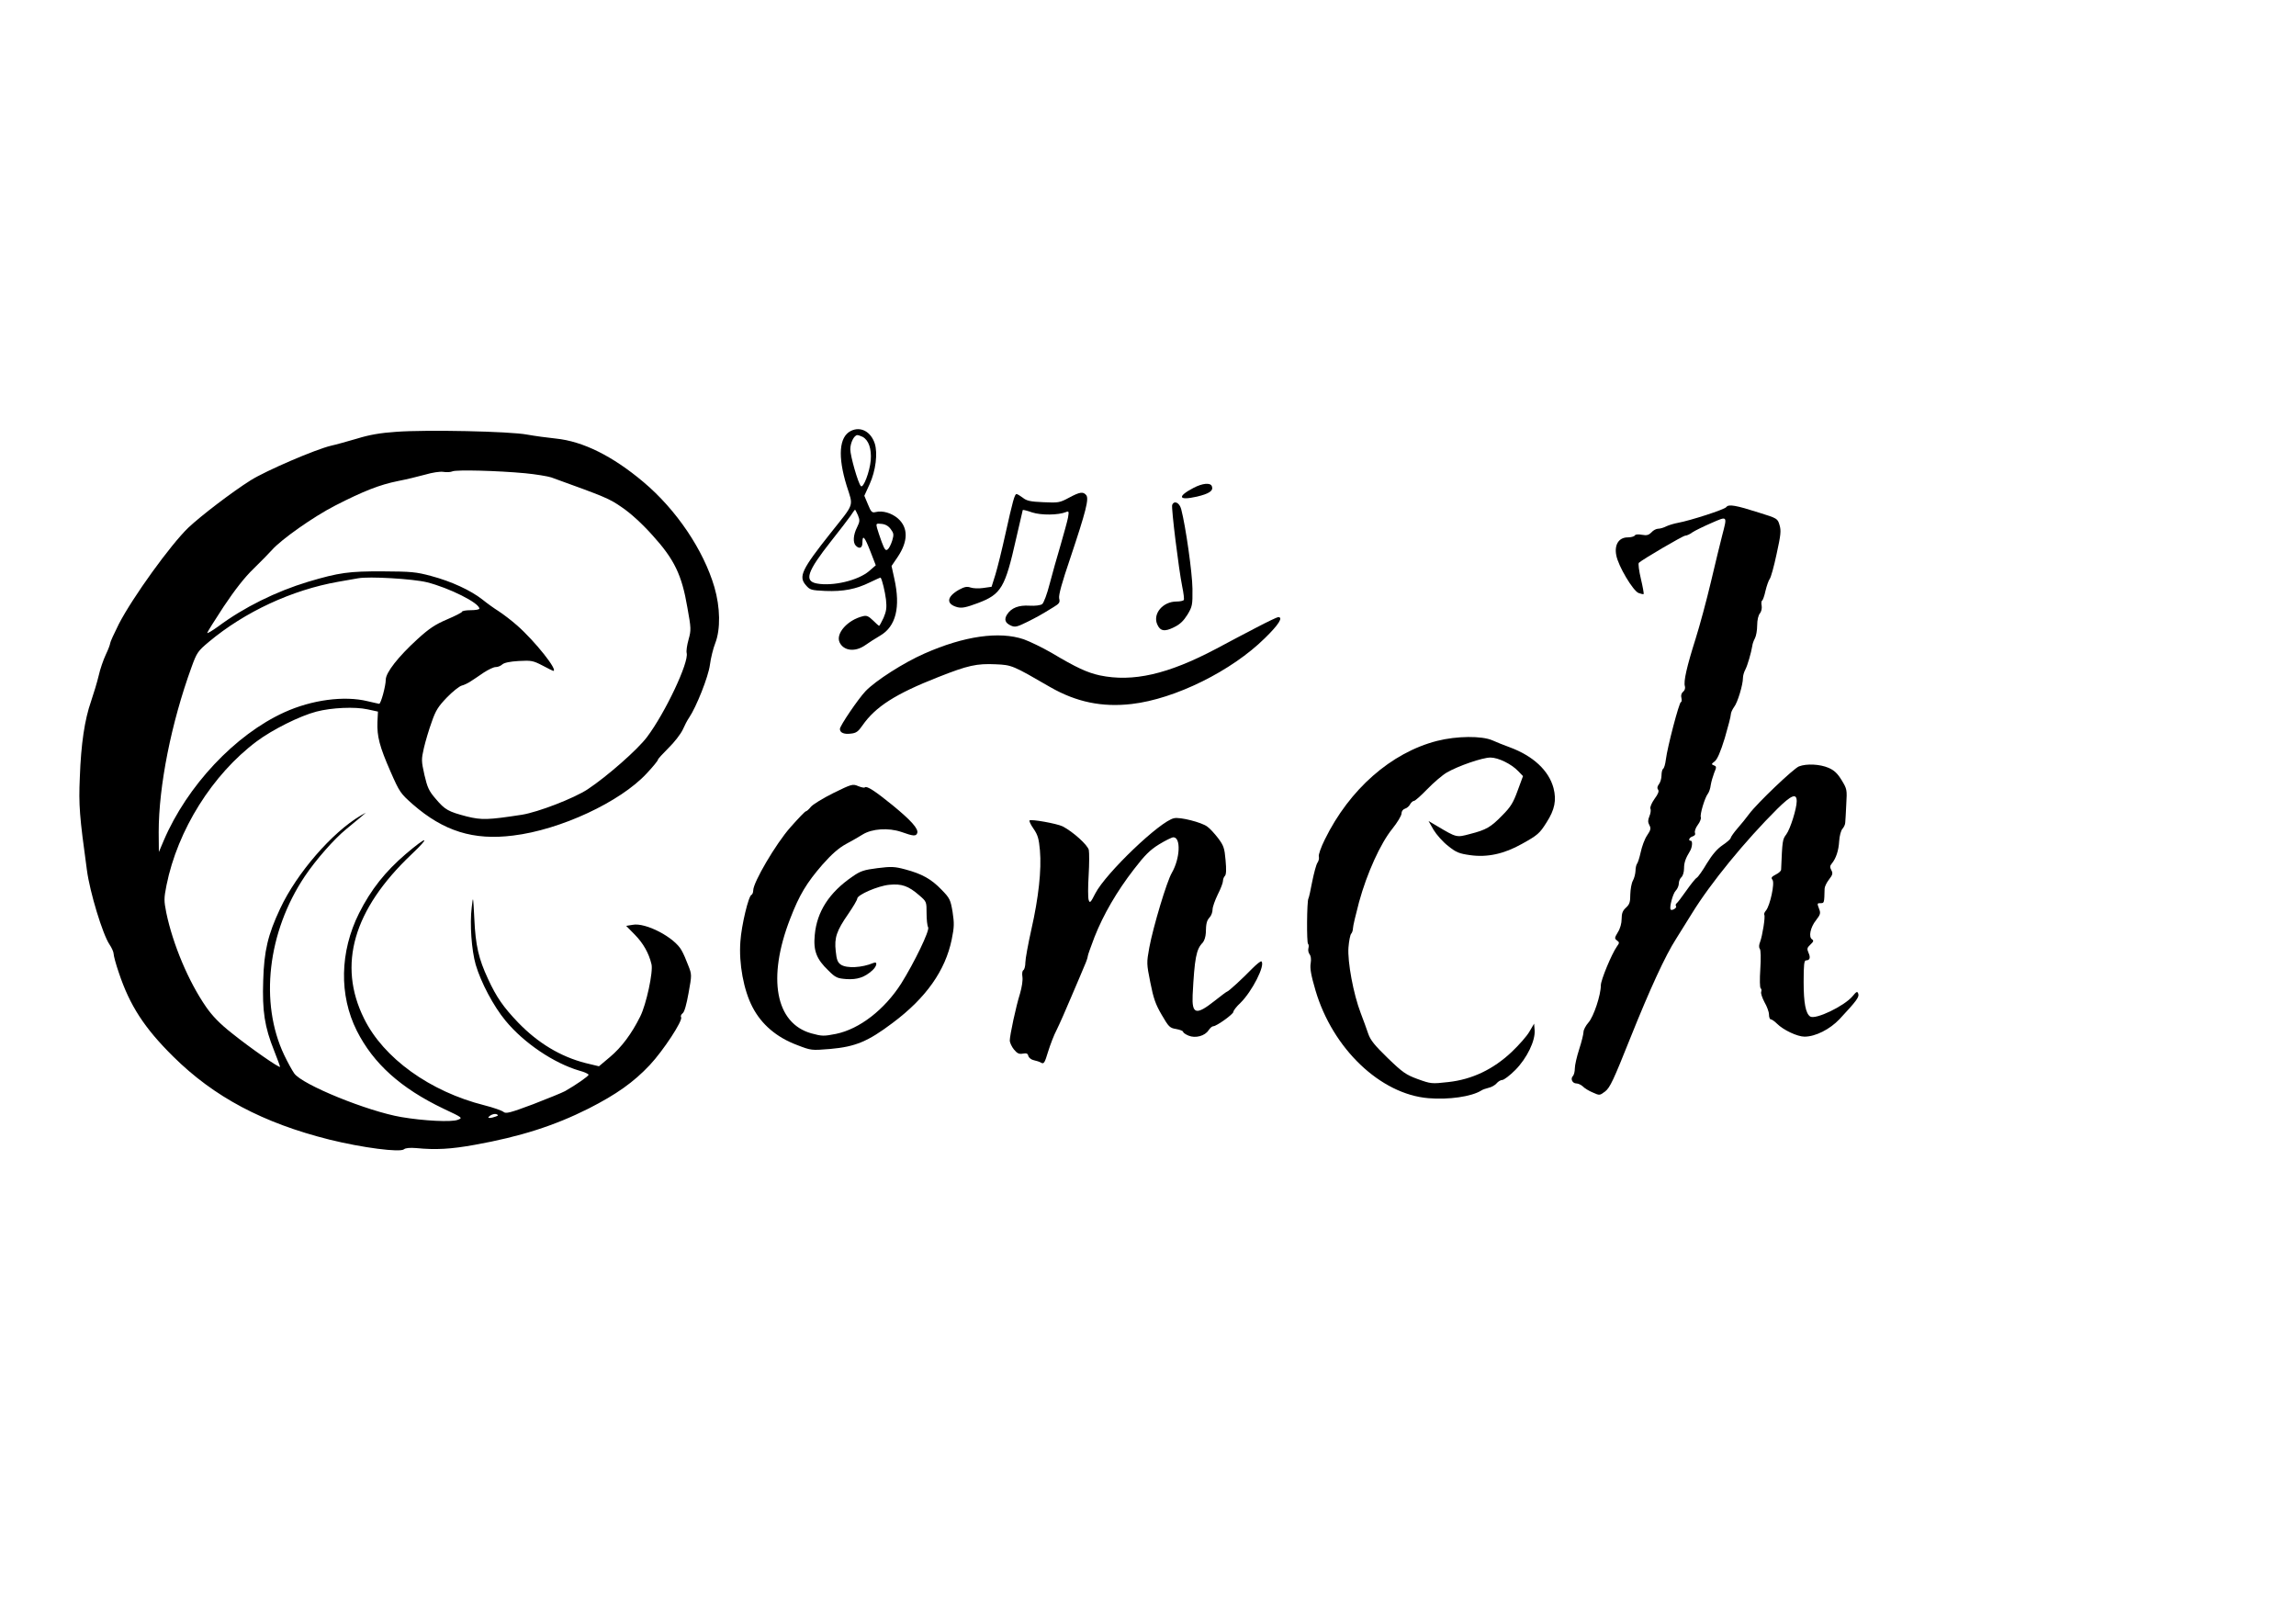 <?xml version="1.0" encoding="utf-8"?>
<!-- Generator: Adobe Illustrator 26.5.0, SVG Export Plug-In . SVG Version: 6.00 Build 0)  -->
<svg version="1.1" id="Layer_1" xmlns="http://www.w3.org/2000/svg" xmlns:xlink="http://www.w3.org/1999/xlink" x="0px" y="0px"
	 viewBox="0 0 1324.6 923" style="enable-background:new 0 0 1324.6 923;" xml:space="preserve">
<g transform="translate(0,923) scale(0.1,-0.1)">
	<path d="M4908.5,6744c-68-34-76-147-24-316c39-123,48-96-91-271c-169-213-188-253-144-303c23-27,30-29,112-33c104-4,177,10,258,50
		c33,16,60,28,61,27c9-13,25-79,31-127c5-47,2-67-14-105c-12-25-23-46-26-46c-2,0-18,14-35,31c-26,25-37,30-59,24
		c-87-21-157-99-134-150c23-50,90-58,148-17c21,15,60,40,86,55c91,53,119,163,82,329l-16,73l36,53c60,90,61,168,1,221
		c-37,32-89,47-129,37c-21-5-26,0-44,44l-21,50l31,68c35,77,47,178,29,234C5023.5,6741,4964.5,6772,4908.5,6744z M4976.5,6710
		c35-19,52-68,47-135c-6-67-43-164-57-149c-16,16-61,174-61,212s22,82,41,82C4952.5,6720,4965.5,6715,4976.5,6710z M4949.5,6258
		c12-29,11-37-5-70c-22-43-25-88-7-106c21-21,38-13,38,18c0,49,13,34,46-51l31-80l-38-33c-64-55-210-89-302-72c-75,14-56,69,82,244
		c49,62,100,128,113,147c12,19,24,35,25,35C4934.5,6290,4941.5,6275,4949.5,6258z M5138.5,6178c18-24,19-32,9-66c-7-22-18-45-26-51
		c-12-10-18-2-35,43c-11,30-23,67-27,81c-6,25-5,26,26,23C5107.5,6206,5125.5,6196,5138.5,6178z"/>
	<path d="M2285.5,6739c-89-6-154-17-225-39c-55-16-122-35-150-41c-90-21-378-145-465-200c-105-66-286-204-359-273
		c-102-98-321-401-401-556c-27-54-50-104-50-111c0-6-11-36-25-65c-14-30-33-84-41-121c-9-38-29-104-44-148c-37-106-58-244-65-440
		c-7-161-2-222,41-535c17-128,91-370,130-428c13-19,24-44,24-54c0-11,13-60,30-109c63-189,147-319,314-484c235-233,518-383,901-479
		c190-47,407-75,430-56c9,8,35,10,72,7c112-11,199-6,337,19c262,47,459,110,656,209c161,82,260,152,353,251c78,83,192,257,181,276
		c-4,6,0,16,9,23c10,7,22,50,34,117c19,105,19,106-2,159c-11,30-28,69-38,86c-40,75-208,163-283,148l-37-6l51-52
		c48-49,80-106,95-169c11-42-30-233-65-302c-49-99-108-178-175-234l-63-53l-79,19c-143,37-273,115-387,233c-86,90-125,146-174,252
		c-54,116-72,192-79,347c-7,135-7,135-15,66c-12-96-1-247,23-331c30-102,103-240,172-323c106-129,279-245,425-288c30-8,54-19,54-24
		c0-8-72-58-135-94c-16-9-100-43-185-76c-134-50-157-56-171-44c-8,7-58,25-110,38c-314,79-582,272-694,500c-154,310-62,629,273,947
		c113,107,94,110-32,3c-119-102-201-205-270-342c-111-222-116-473-13-678c96-190,254-332,501-450c111-52,111-53,81-64
		c-36-14-196-6-325,16c-194,33-573,187-618,252c-12,17-38,64-58,106c-143,301-96,710,119,1031c63,94,169,215,239,272
		c34,28,74,61,88,73l25,22l-30-17c-165-97-369-333-464-536c-71-151-93-244-98-415c-6-177,8-268,63-405c19-48,34-89,34-93
		c0-11-175,111-278,194c-70,55-113,100-149,152c-101,146-191,360-229,542c-14,71-14,83,1,159c64,319,265,639,520,830
		c91,68,249,147,345,172c88,23,222,29,295,13l60-13l-3-60c-3-83,12-141,75-285c53-121,58-127,129-190c178-155,350-209,579-180
		c273,33,618,194,770,358c36,38,65,74,65,79s28,35,61,68c34,33,70,80,82,105c11,25,27,56,37,70c42,62,111,236,120,304
		c5,39,19,96,31,126c31,80,29,206-5,323c-63,215-220,447-409,606c-178,150-349,235-505,251c-48,5-123,15-167,23
		C2940.5,6742,2460.5,6752,2285.5,6739z M3030.5,6500c61-6,128-17,150-24c315-114,333-121,408-173c50-34,114-92,176-161
		c126-139,169-228,201-416c22-121,22-131,7-185c-9-32-14-66-11-78c14-53-123-344-229-485c-54-72-229-226-342-301
		c-79-52-286-132-380-147c-195-30-231-31-317-10c-107,28-126,38-180,102c-39,45-48,65-65,138c-18,81-18,89-3,155c9,39,29,106,45,150
		c23,67,38,90,88,142c33,34,71,64,85,68c13,3,36,14,51,24c14,9,49,32,76,51c28,18,59,33,70,32c11,0,27,6,37,15c11,10,44,17,95,20
		c73,4,83,2,137-26c32-17,60-31,62-31c31,0-104,170-207,261c-35,31-84,68-109,84c-24,15-66,45-93,67c-68,53-178,104-294,135
		c-88,24-117,26-278,27c-198,1-254-7-433-60c-185-56-370-147-519-258c-35-25-63-42-63-37c0,4,43,73,95,152c65,97,120,168,173,219
		c42,41,90,90,106,108c53,60,238,191,365,256c164,84,257,120,361,141c47,9,117,26,157,37c41,12,85,19,105,16c18-3,42-2,53,3
		C2633.5,6521,2869.5,6515,3030.5,6500z M2463.5,5871c127-32,302-119,302-152c0-5-22-9-50-9c-27,0-50-4-50-9c0-4-39-24-86-44
		c-68-29-103-52-170-113c-112-102-184-194-184-235c0-36-28-139-38-139c-4,1-34,7-67,15c-134,33-322,8-480-64
		c-284-129-561-424-696-740l-28-66l-1,115c0,265,72,629,190,953c30,83,37,92,99,144c208,174,480,300,747,347c49,9,100,18,114,20
		C2128.5,5906,2382.5,5891,2463.5,5871z M2859.5,2789c-10-4-26-8-34-8c-12,0-11,3,3,14c11,7,26,11,35,8
		C2876.5,2797,2876.5,2795,2859.5,2789z"/>
	<path d="M6884.5,6415c-95-50-86-74,20-50c72,17,97,34,87,60C6983.5,6447,6937.5,6443,6884.5,6415z"/>
	<path d="M6165.5,6358c-52-28-60-29-147-25c-74,3-96,8-118,26c-15,11-31,21-36,21c-11,0-22-41-64-230c-20-91-46-196-58-235l-22-70
		l-49-7c-26-4-59-2-73,3c-20,7-34,4-66-13c-72-41-76-83-8-101c26-6,50-1,117,24c135,51,157,88,221,373c20,88,37,162,38,164
		c2,2,26-4,54-14c52-17,151-16,195,2c17,7,18,4,12-32c-4-21-24-93-43-159c-20-66-48-167-63-224c-15-59-34-109-43-116
		c-10-7-40-11-73-9c-63,4-105-13-129-50c-19-29-12-50,22-65c22-10,34-8,87,18c61,30,86,44,159,89c33,20,38,27,32,50
		c-4,19,16,91,64,232c91,272,109,343,92,364C6248.5,6395,6230.5,6393,6165.5,6358z"/>
	<path d="M6762.5,6317c-6-17,38-373,58-471c8-38,12-73,9-77c-3-5-22-9-42-9c-78,0-137-69-112-130c17-41,43-46,98-18
		c34,16,55,37,77,72c28,47,30,55,29,150c-1,91-39,360-65,459C6804.5,6331,6773.5,6345,6762.5,6317z"/>
	<path d="M9959.5,6305c-9-14-208-78-279-91c-22-4-52-13-67-20c-15-8-36-14-47-14s-29-9-39-21c-16-16-27-19-55-14c-21,4-37,3-41-4
		c-4-6-22-11-41-11c-51,0-78-42-66-103c11-62,97-206,129-218c14-5,27-8,29-6s-5,42-16,88s-16,87-12,92c18,18,255,157,268,157
		c8,0,27,8,41,19c15,10,64,34,110,54c94,41,92,43,62-72c-11-42-40-162-65-268s-65-254-89-330c-50-158-70-245-61-272c3-11-1-24-10-31
		c-11-9-14-22-10-37c3-13,1-23-3-23c-10,0-78-259-87-332c-3-26-10-50-16-53c-5-4-9-21-9-38c0-18-7-41-15-51c-10-13-11-23-5-31
		c7-8,1-25-20-53c-17-24-27-48-24-57c4-8,1-28-6-44c-9-22-9-34,0-51c10-18,8-28-13-59c-14-20-30-64-37-97c-7-32-17-63-22-68
		c-4-6-8-24-8-40c-1-17-7-42-15-56s-14-49-15-79c0-44-4-58-25-77c-19-17-25-33-25-65c0-25-8-55-22-77c-19-32-20-36-5-47s15-14-1-36
		c-30-43-92-192-92-223c0-56-41-180-71-214c-16-18-29-43-29-55s-11-57-25-100s-25-92-25-110s-5-38-11-44c-16-16-3-43,20-43
		c11,0,27-8,37-17c9-10,35-26,57-35c40-18,40-18,72,6c28,22,48,65,145,308c113,282,201,474,264,572c18,28,59,94,91,146
		c108,176,309,421,493,604c82,81,112,92,112,44c0-42-37-160-60-191c-22-29-23-35-30-204c0-7-14-20-31-28c-25-13-28-19-19-30
		c15-18-14-149-37-177c-8-9-13-20-10-25c7-11-11-121-24-156c-7-17-8-32-2-40c6-7,7-55,3-117c-4-60-3-107,2-111c5-3,6-12,3-21
		c-3-8,6-34,19-59c14-24,26-56,26-71c0-16,5-28,10-28c6,0,22-11,36-25c37-37,118-75,159-75c63,0,146,42,202,101
		c99,106,115,128,108,147c-5,15-10,13-33-15c-48-57-213-136-244-117c-26,17-38,77-38,199c0,102,3,125,14,125c22,0,27,16,14,44
		c-10,23-8,29,11,47c18,17,20,23,10,30c-22,13-10,70,22,110c25,32,28,41,19,64c-13,35-13,35,9,35c20,0,20,2,22,84c0,10,11,34,25,52
		c21,27,24,36,14,54c-9,17-9,25,2,38c25,30,40,76,43,130c2,30,10,61,19,71c8,9,16,25,16,36c1,11,4,59,6,106c5,84,4,88-27,139
		c-24,39-43,57-76,71c-49,21-126,25-170,8c-31-12-241-212-287-274c-16-22-47-60-68-84s-38-49-39-55c0-6-21-24-46-41
		c-31-21-59-53-91-105c-24-41-51-79-58-83c-8-4-35-38-61-75s-51-70-56-73c-5-4-7-11-3-17c6-9-23-27-31-19c-9,10,12,92,29,109
		c10,10,18,29,18,42s7,29,15,36s15,29,15,50c0,34,9,59,34,100c13,20,17,60,5,60c-17,0-9,19,10,25c13,4,18,12,14,21c-3,9,4,29,16,45
		c13,17,20,36,18,44c-7,16,24,117,41,137c6,8,14,30,16,49c3,19,12,50,20,71c14,33,14,37-2,43c-15,6-15,8,5,23c15,12,33,53,58,134
		c19,65,35,126,35,137c0,10,9,29,19,43c20,25,51,128,51,168c0,12,6,34,14,48c13,26,33,95,40,137c1,11,8,30,15,43s13,46,13,75
		c0,31,7,59,16,69c8,10,12,28,10,43c-3,14-2,28,2,30c5,3,14,29,20,57c7,29,18,60,24,68c7,8,25,73,40,144c24,110,27,134,17,167
		c-11,38-13,39-119,72C10015.5,6315,9972.5,6323,9959.5,6305z"/>
	<path d="M7250.5,5611c-60-31-166-87-235-124c-278-147-480-193-671-153c-72,16-134,44-278,130c-52,30-124,65-160,78
		c-141,48-345,19-573-82c-119-52-283-157-340-217c-42-44-148-200-148-218c0-22,24-32,63-27c31,3,43,12,67,47c75,108,190,182,437,279
		c172,68,222,79,332,74c94-4,99-7,315-132c150-86,299-117,470-97c250,29,577,191,768,380c81,79,107,122,76,121
		C7366.5,5669,7311.5,5643,7250.5,5611z"/>
	<path d="M8290.5,4956c-265-68-505-279-647-568c-22-44-38-89-35-99s-1-26-8-36s-20-59-30-108c-9-49-19-93-22-98c-9-14-11-257-2-262
		c4-3,5-14,2-25s0-27,7-35c7-9,10-28,6-52c-5-28,2-69,28-157c99-335,374-598,651-621c117-10,249,9,305,44c8,6,28,12,43,16
		c15,3,35,14,45,25c9,11,24,20,33,20c10,0,44,26,76,58c67,68,116,169,111,230l-3,37l-27-46c-14-25-60-77-102-117
		c-107-101-229-159-366-174c-96-11-101-10-176,17c-68,25-87,38-173,121c-75,73-100,103-113,141c-9,26-28,80-43,118
		c-43,112-77,298-71,379c3,38,10,74,16,80c5,5,10,20,10,31c0,12,16,80,35,151c46,168,124,339,192,423c29,36,53,76,53,88
		c0,13,8,24,20,28c11,3,25,15,30,26c6,10,16,19,22,19c7,0,41,31,77,68c37,38,87,81,113,96c66,38,205,86,251,86c45,0,121-37,160-78
		l28-29l-31-84c-25-69-40-94-88-142c-67-69-93-84-187-108c-78-21-77-21-190,46l-49,29l29-51c17-28,54-70,84-93c46-37,63-44,127-53
		c99-14,196,7,299,65c90,50,102,60,142,124c47,73,58,128,40,198c-27,101-117,185-252,235c-33,12-78,30-100,40
		C8549.5,4986,8404.5,4985,8290.5,4956z"/>
	<path d="M4807.5,4655c-60-30-119-66-130-80s-24-25-28-25c-5,0-45-42-90-93c-84-95-214-317-214-363c0-12-5-24-10-26
		c-17-5-58-177-64-268c-10-128,19-283,70-380c52-100,139-174,256-218c83-32,83-32,193-23c145,13,217,43,359,150
		c193,144,304,302,341,481c15,73,15,94,5,160c-12,70-16,79-64,128c-59,61-112,91-210,117c-60,16-80,17-159,7c-78-10-98-16-145-49
		c-133-91-205-202-217-336c-9-92,10-140,79-206c41-41,51-45,104-49c62-4,105,10,150,51c27,25,30,53,5,42c-67-28-153-32-187-10
		c-19,13-25,28-30,78c-9,78,5,118,73,216c28,41,51,80,51,87c0,22,120,74,185,80c71,7,110-6,173-61c42-36,42-37,42-103
		c0-37,4-73,9-81c11-17-80-204-155-324c-97-152-241-263-376-291c-71-14-81-14-143,3c-207,58-255,319-122,661c53,138,95,207,186,312
		c54,61,94,96,136,119c33,18,76,42,96,55c55,34,149,40,223,15c70-25,85-26,92-7c9,24-35,73-141,160c-102,83-150,114-161,104
		c-3-4-20,0-38,7C4919.5,4709,4913.5,4707,4807.5,4655z"/>
	<path d="M6773.5,4510c-79-15-394-317-454-433c-28-55-32-59-39-38c-4,13-4,76,0,141s4,131,1,147c-7,29-91,105-151,136
		c-33,16-182,43-191,34c-3-3,7-25,24-49c24-35,30-57,36-123c10-113-8-274-49-455c-19-85-35-172-35-192s-5-40-11-44c-7-4-9-20-6-39
		c3-20-3-59-14-97c-23-73-59-240-59-272c1-11,11-34,24-50c19-23,30-28,51-24s29,1,32-13c3-11,17-22,32-25c14-3,34-9,43-15
		c15-8,20,1,39,64c12,39,34,97,50,127c15,30,53,116,84,190c32,74,66,155,76,179c11,24,19,49,19,55s18,56,39,111
		c51,129,128,262,227,390c62,81,93,112,145,144c36,22,74,41,83,41c44,0,39-122-9-205c-29-49-107-309-130-431c-16-89-16-92,6-202
		c18-91,30-126,66-187c40-69,46-75,83-81c22-4,40-11,40-16s14-15,31-22c40-17,95-2,116,31c9,13,20,23,27,23c19,0,116,70,116,83
		c0,7,18,31,41,52c67,66,144,217,121,239c-3,4-27-15-53-41c-56-58-138-133-145-133c-3,0-36-25-74-55c-105-83-130-76-125,35
		c11,214,21,265,58,302c9,10,17,34,18,56c1,54,5,72,23,91c9,10,16,30,16,45c0,14,14,53,30,86c17,33,30,68,30,78s5,23,11,29
		c8,8,9,37,4,91c-6,70-11,84-43,127c-21,27-48,57-63,67C6932.5,4486,6808.5,4518,6773.5,4510z"/>
</g>
</svg>
